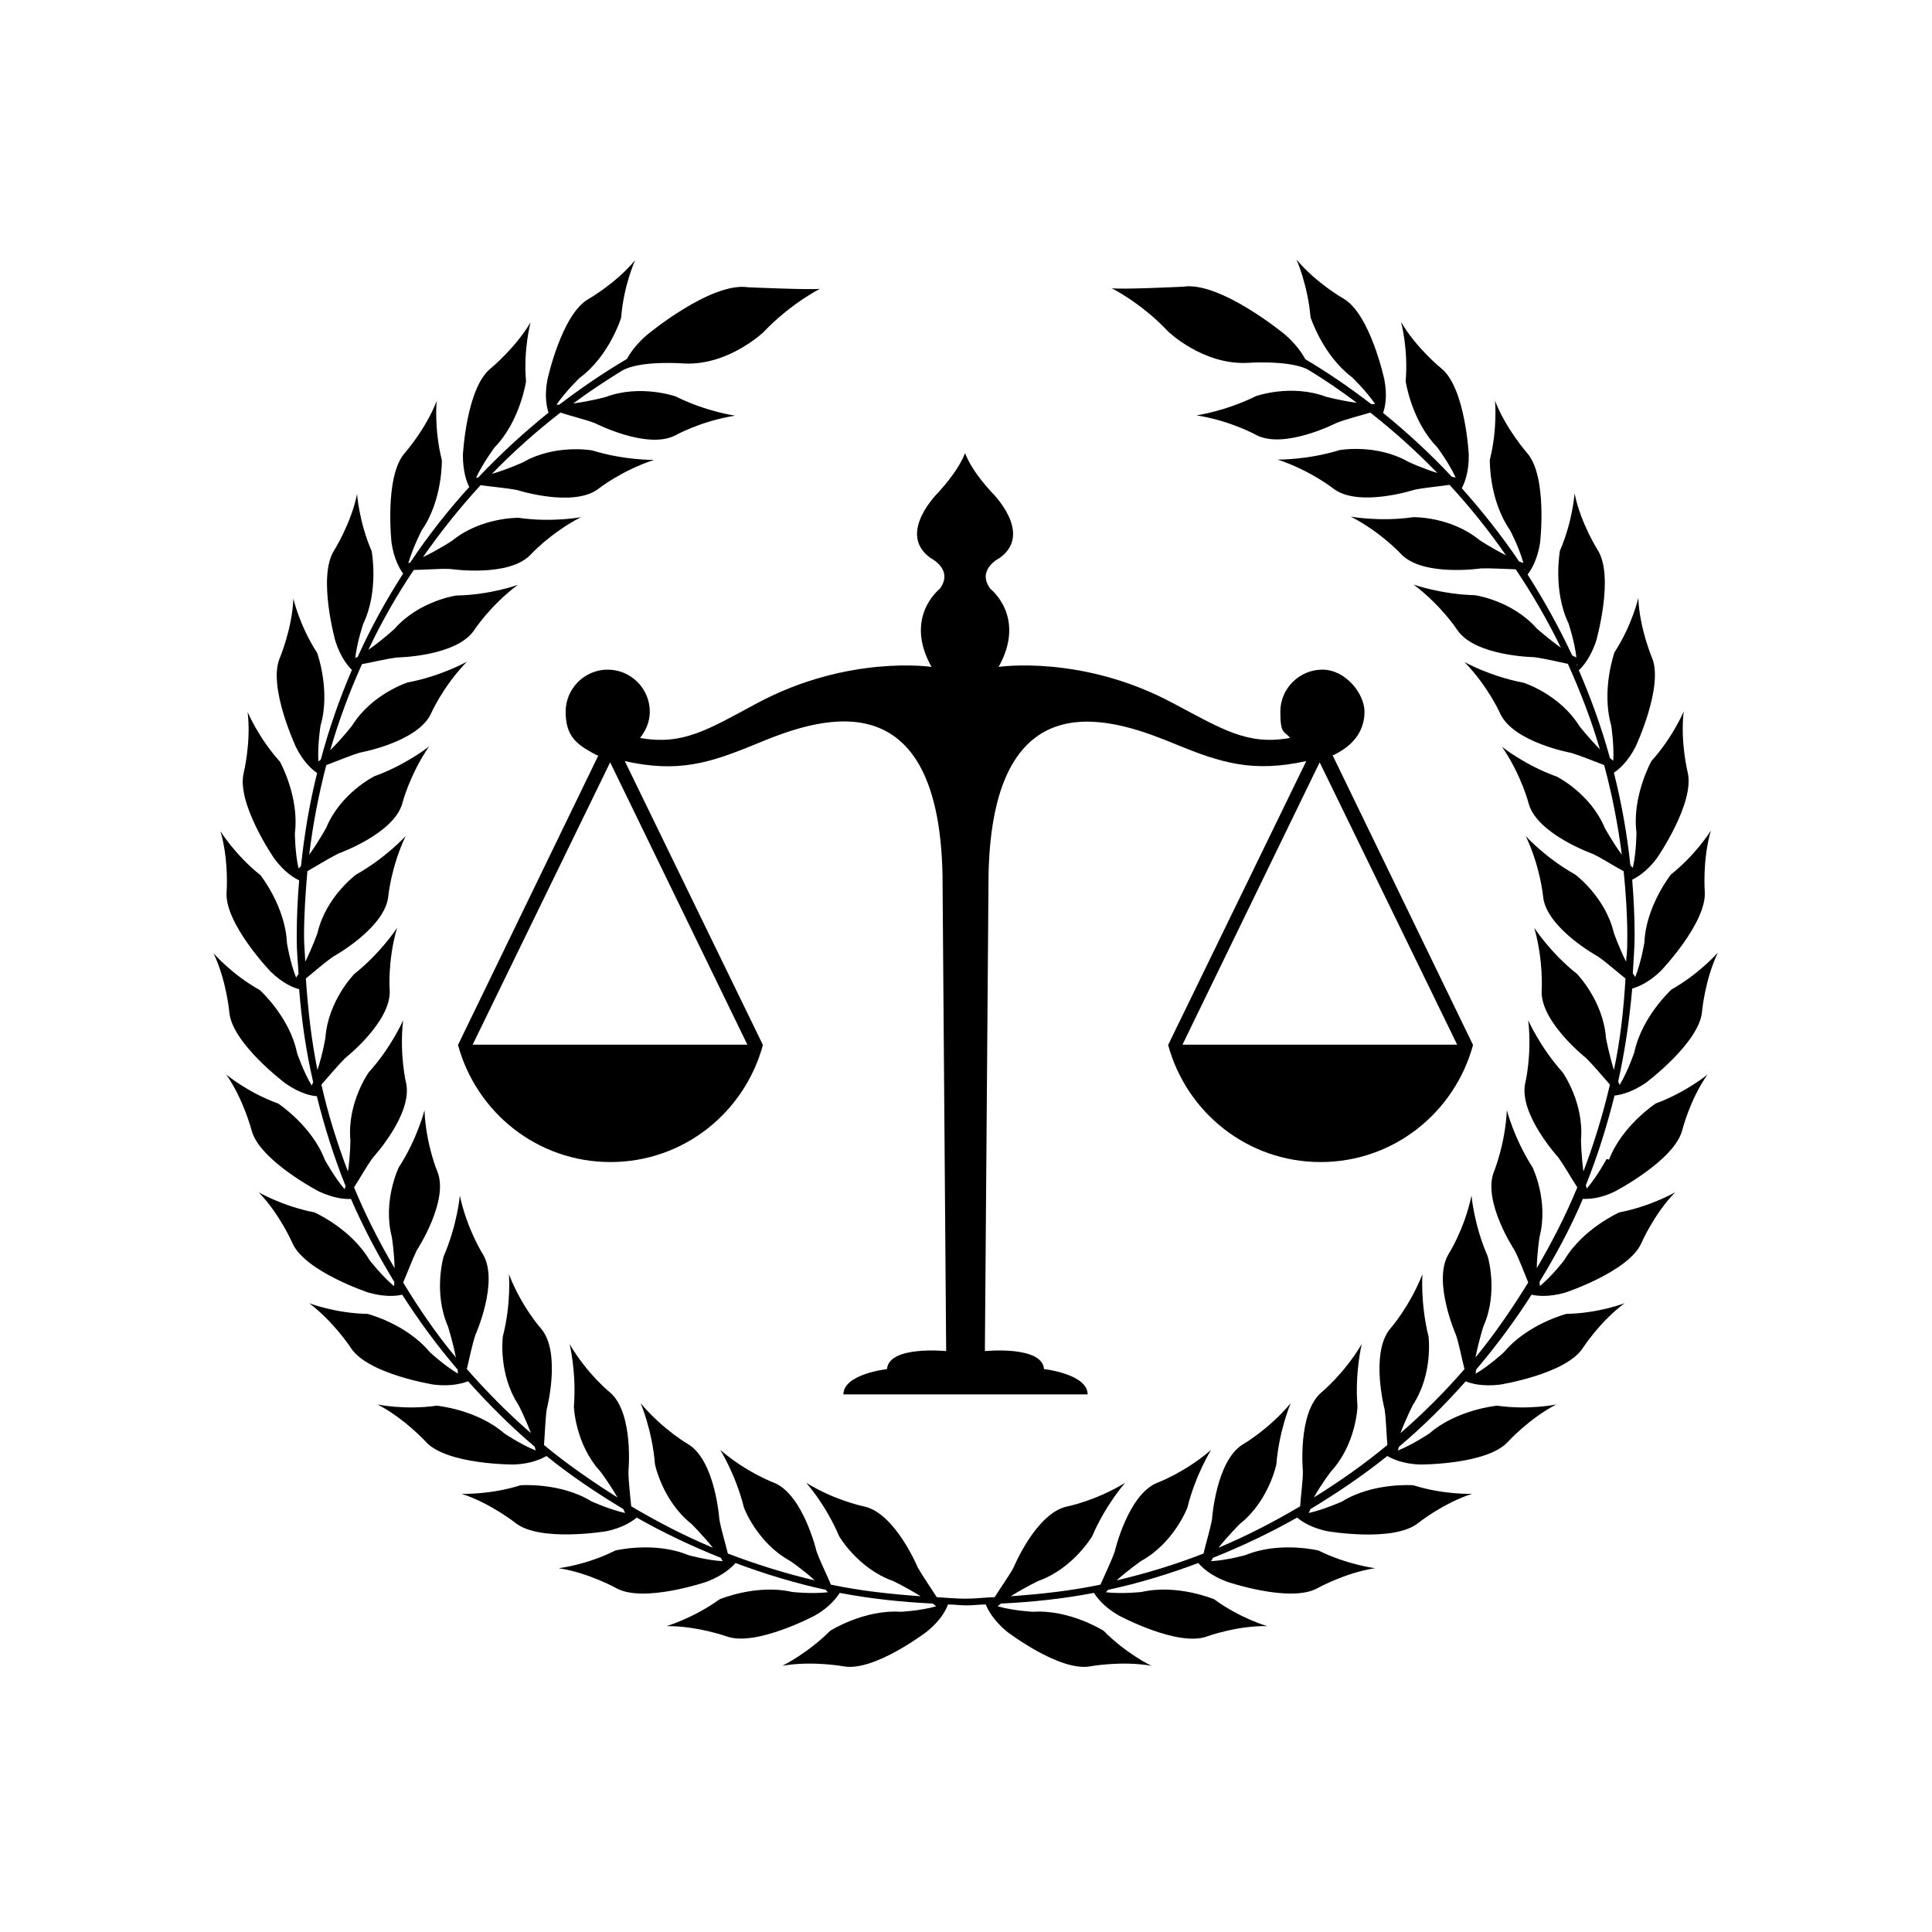 <svg xmlns="http://www.w3.org/2000/svg" xmlns:xlink="http://www.w3.org/1999/xlink" width="1080" zoomAndPan="magnify" viewBox="0 0 810 810" height="1080" preserveAspectRatio="xMidYMid meet" version="1.2"><defs><clipPath id="a7df034a5a"><path d="M 89.488 108.812 L 720.238 108.812 L 720.238 699 L 89.488 699 Z M 89.488 108.812 "/></clipPath></defs><g id="34805e354b"><path style=" stroke:none;fill-rule:nonzero;fill:#000000;fill-opacity:1;" d="M 558.391 316.797 C 559.539 316.414 558.773 316.797 561.074 315.52 C 567.977 311.684 572.07 305.93 572.07 298.391 C 572.07 290.848 564.145 280.75 554.426 280.75 C 544.711 280.75 536.785 288.676 536.785 298.391 C 536.785 308.105 538.449 306.316 540.879 309.383 C 523.109 312.578 512.754 305.93 491.789 294.809 C 453.695 274.355 418.672 279.598 418.672 279.598 C 430.43 258.633 415.219 246.871 415.219 246.871 C 409.211 238.82 419.055 233.961 419.055 233.961 C 433.625 223.609 415.602 206.223 415.602 206.223 C 408.828 198.809 406.016 193.566 404.609 189.988 C 403.203 193.566 400.262 198.809 393.613 206.223 C 393.613 206.223 375.59 223.609 390.164 233.961 C 390.164 233.961 400.008 238.82 394 246.871 C 394 246.871 378.785 258.633 390.547 279.598 C 390.547 279.598 355.648 274.355 317.426 294.809 C 296.59 306.059 286.109 312.578 268.34 309.383 C 270.77 306.316 272.43 302.609 272.43 298.391 C 272.43 288.676 264.504 280.75 254.789 280.75 C 245.074 280.75 237.148 288.676 237.148 298.391 C 237.148 308.105 241.238 311.684 248.141 315.52 C 250.441 316.797 249.805 316.414 250.828 316.797 L 192.023 438.109 C 199.695 466.359 225.262 487.195 255.941 487.195 C 286.621 487.195 312.188 466.359 319.855 438.109 C 319.855 438.109 261.949 319.098 261.949 319.098 C 284.32 324.082 297.355 319.992 316.914 311.938 C 340.055 302.352 393.359 281.258 395.148 366.652 L 396.684 566.453 C 396.684 566.453 372.652 564.023 371.883 573.996 C 371.883 573.996 353.602 576.039 353.602 584.605 L 455.996 584.605 C 455.996 576.039 437.719 573.996 437.719 573.996 C 436.949 564.023 412.918 566.453 412.918 566.453 L 414.453 366.652 C 416.242 281.387 469.547 302.48 492.684 311.938 C 512.242 319.992 525.281 323.957 547.652 319.098 L 489.746 438.109 C 497.414 466.359 522.98 487.195 553.66 487.195 C 584.34 487.195 609.906 466.359 617.578 438.109 L 558.773 316.797 Z M 313.336 437.98 L 198.16 437.98 L 255.812 319.609 Z M 495.754 437.98 L 553.277 319.609 L 610.93 437.98 Z M 495.754 437.98 "/><g clip-rule="nonzero" clip-path="url(#a7df034a5a)"><path style=" stroke:none;fill-rule:nonzero;fill:#000000;fill-opacity:1;" d="M 673.566 485.918 C 673.566 485.918 669.73 493.078 665.258 498.32 C 665.129 497.809 665.004 497.297 664.875 496.914 C 669.73 484.77 673.695 472.242 676.891 459.328 C 679.062 459.074 683.922 458.18 690.059 453.961 C 690.059 453.961 712.43 437.215 713.578 424.176 C 713.578 424.176 714.73 410.883 720.227 399.375 C 720.227 399.375 712.555 408.195 700.797 414.844 C 700.797 414.844 688.395 426.094 685.199 441.176 C 685.199 441.176 682.645 448.848 679.062 454.855 C 678.809 454.473 678.68 453.961 678.426 453.449 C 681.238 440.793 683.156 427.754 684.305 414.461 C 686.477 413.82 691.078 412.16 696.32 407.047 C 696.32 407.047 715.625 386.848 714.73 373.809 C 714.73 373.809 713.707 360.516 717.285 348.242 C 717.285 348.242 711.148 358.215 700.539 366.652 C 700.539 366.652 690.059 379.816 689.418 395.156 C 689.418 395.156 688.141 403.211 685.582 409.602 C 685.199 409.09 684.945 408.582 684.562 408.07 C 684.816 402.828 685.328 397.586 685.328 392.219 C 685.328 384.422 684.945 376.621 684.305 368.824 C 686.352 367.801 690.57 365.375 694.789 359.621 C 694.789 359.621 710.637 336.609 707.57 323.828 C 707.57 323.828 704.375 310.918 705.91 298.262 C 705.91 298.262 701.434 309 692.359 319.098 C 692.359 319.098 684.176 333.797 686.094 349.012 C 686.094 349.012 686.094 357.062 684.562 363.84 C 684.176 363.457 683.793 363.07 683.539 362.688 C 682.133 349.523 679.832 336.609 676.637 323.957 C 678.551 322.676 682.387 319.609 685.711 313.09 C 685.711 313.09 697.598 287.777 692.613 275.762 C 692.613 275.762 687.371 263.492 686.863 250.707 C 686.863 250.707 684.305 262.086 676.891 273.461 C 676.891 273.461 671.266 289.312 675.484 304.016 C 675.484 304.016 676.762 312.066 676.379 318.969 C 675.867 318.586 675.484 318.203 674.973 317.82 C 671.523 305.164 667.047 292.891 661.934 281.004 C 663.469 279.598 666.918 275.762 669.223 268.605 C 669.223 268.605 676.891 241.758 669.859 230.637 C 669.859 230.637 662.703 219.391 660.145 206.863 C 660.145 206.863 659.379 218.496 654.008 230.895 C 654.008 230.895 650.941 247.383 657.59 261.316 C 657.59 261.316 660.145 268.859 660.91 275.637 C 660.273 275.379 659.762 275.125 659.121 274.742 C 653.625 262.98 647.363 251.73 640.457 240.863 C 641.738 239.203 644.551 234.984 645.699 227.441 C 645.699 227.441 648.895 199.703 640.203 189.859 C 640.203 189.859 631.383 179.891 626.781 168 C 626.781 168 627.93 179.633 624.609 192.801 C 624.609 192.801 624.223 209.547 633.043 222.203 C 633.043 222.203 636.879 229.359 638.668 236.008 C 638.156 235.879 637.52 235.625 636.879 235.367 C 629.594 224.629 621.539 214.402 612.848 204.688 C 613.871 202.77 615.914 198.168 615.785 190.625 C 615.785 190.625 614.383 162.633 604.281 154.449 C 604.281 154.449 593.93 146.141 587.41 135.02 C 587.41 135.02 590.477 146.27 589.324 159.82 C 589.324 159.82 591.754 176.438 602.492 187.43 C 602.492 187.43 607.352 193.824 610.289 200.215 C 609.777 200.215 609.141 199.957 608.629 199.832 C 599.68 190.242 590.094 181.422 579.867 173.113 C 580.633 170.941 581.785 166.211 580.379 159.051 C 580.379 159.051 574.496 131.695 563.25 125.176 C 563.25 125.176 551.742 118.656 543.562 108.812 C 543.562 108.812 548.293 119.426 549.441 132.973 C 549.441 132.973 554.555 148.953 566.828 158.156 C 566.828 158.156 572.707 163.781 576.543 169.406 C 576.031 169.406 575.391 169.406 574.883 169.406 C 566.059 162.633 556.984 156.367 547.27 150.617 C 545.734 147.805 543.18 144.098 538.578 140.133 C 538.578 140.133 511.605 117.891 496.137 120.191 C 496.137 120.191 470.059 121.469 466.098 120.832 C 466.098 120.832 478.625 127.094 489.746 138.984 C 489.746 138.984 504.191 152.918 522.727 152.148 C 522.727 152.148 539.598 150.871 547.91 154.707 C 555.195 159.051 562.098 163.781 568.871 168.895 C 562.227 168 555.961 166.34 555.961 166.34 C 541.262 160.844 526.559 166.082 526.559 166.082 C 513.648 172.477 501.633 174.137 501.633 174.137 C 516.207 176.438 526.816 182.445 526.816 182.445 C 538.578 188.453 560.309 177.332 560.309 177.332 C 564.527 175.672 570.277 174.266 574.496 172.984 C 584.469 180.785 593.801 189.219 602.621 198.297 C 596.355 196.379 590.605 193.695 590.605 193.695 C 577.055 185.898 561.586 188.711 561.586 188.711 C 547.91 192.93 535.637 192.672 535.637 192.672 C 549.57 197.273 559.156 204.945 559.156 204.945 C 569.77 212.871 593.031 205.328 593.031 205.328 C 597.379 204.434 603.387 203.922 607.734 203.281 C 616.297 212.613 624.223 222.457 631.383 232.812 C 625.504 229.871 620.262 226.418 620.262 226.418 C 608.117 216.449 592.523 216.832 592.523 216.832 C 578.332 218.879 566.316 216.578 566.316 216.578 C 579.355 223.352 587.535 232.43 587.535 232.43 C 596.738 241.887 620.902 238.309 620.902 238.309 C 625.246 238.18 631.129 238.562 635.473 238.691 C 642.504 249.176 648.895 260.168 654.391 271.543 C 649.023 267.711 644.293 263.492 644.293 263.492 C 633.938 251.73 618.473 249.559 618.473 249.559 C 604.156 249.176 592.648 245.082 592.648 245.082 C 604.41 253.902 611.059 264.258 611.059 264.258 C 618.598 275.125 643.016 275.508 643.016 275.508 C 647.363 276.02 652.984 277.426 657.332 278.32 C 662.574 289.953 667.176 301.84 670.754 314.113 C 666.023 309.383 662.062 304.27 662.062 304.27 C 653.754 290.977 638.797 286.246 638.797 286.246 C 624.609 283.562 613.996 277.551 613.996 277.551 C 624.223 288.164 629.082 299.41 629.082 299.41 C 634.836 311.301 658.738 315.648 658.738 315.648 C 662.957 316.926 668.453 319.227 672.543 320.762 C 675.867 333.031 678.297 345.559 679.957 358.344 C 675.996 352.973 672.801 347.094 672.801 347.094 C 666.793 332.648 652.73 325.617 652.73 325.617 C 639.18 320.758 629.723 313.09 629.723 313.09 C 638.031 325.234 640.969 337.121 640.969 337.121 C 644.676 349.777 667.688 357.957 667.688 357.957 C 671.777 359.875 676.762 363.199 680.727 365.246 C 681.621 374.195 682.258 383.27 682.258 392.473 C 682.258 401.676 681.875 399.633 681.75 403.211 C 678.809 397.332 676.637 391.195 676.637 391.195 C 673.055 375.984 660.402 366.652 660.402 366.652 C 647.871 359.621 639.691 350.543 639.691 350.543 C 645.957 363.84 646.977 376.109 646.977 376.109 C 648.512 389.277 669.988 401.039 669.988 401.039 C 673.695 403.594 678.043 407.559 681.492 410.242 C 680.727 423.281 679.32 436.191 676.637 448.59 C 674.59 442.074 673.312 435.168 673.312 435.168 C 672.16 419.574 661.168 408.324 661.168 408.324 C 649.918 399.375 643.27 389.023 643.27 389.023 C 647.234 403.211 646.34 415.355 646.34 415.355 C 645.828 428.523 665.004 443.605 665.004 443.605 C 668.199 446.801 672.031 451.402 674.973 454.727 C 672.031 467.254 668.324 479.398 663.852 491.16 C 662.957 484.512 662.828 477.992 662.828 477.992 C 664.234 462.398 655.16 449.613 655.16 449.613 C 645.57 438.875 640.715 427.754 640.715 427.754 C 642.375 442.328 639.438 454.215 639.438 454.215 C 636.75 467.129 653.242 485.152 653.242 485.152 C 655.926 488.859 658.867 494.102 661.297 497.809 C 656.438 509.566 650.684 520.816 644.293 531.684 C 644.422 525.035 645.445 518.645 645.445 518.645 C 649.406 503.434 642.504 489.371 642.504 489.371 C 634.707 477.227 631.766 465.465 631.766 465.465 C 631 480.168 626.27 491.414 626.27 491.414 C 621.539 503.816 634.961 524.141 634.961 524.141 C 637.008 528.102 639.051 533.602 640.715 537.691 C 633.938 548.684 626.652 559.293 618.598 569.137 C 619.879 562.488 621.922 556.098 621.922 556.098 C 628.316 541.781 623.711 526.695 623.711 526.695 C 617.961 513.531 616.938 501.258 616.938 501.258 C 613.871 515.703 607.223 525.93 607.223 525.93 C 600.574 537.309 610.418 559.68 610.418 559.68 C 611.824 563.895 612.848 569.648 613.996 573.996 C 605.688 583.582 596.738 592.531 587.152 600.84 C 589.453 594.703 592.395 588.953 592.395 588.953 C 600.957 575.914 598.914 560.316 598.914 560.316 C 595.461 546.383 596.355 534.238 596.355 534.238 C 590.988 547.918 582.805 557.121 582.805 557.121 C 574.371 567.348 580.504 590.867 580.504 590.867 C 581.145 595.344 581.273 601.352 581.656 605.824 C 571.941 613.879 561.586 621.164 550.848 627.812 C 554.043 622.059 558.008 616.945 558.008 616.945 C 568.617 605.441 569.129 589.719 569.129 589.719 C 567.977 575.402 570.918 563.512 570.918 563.512 C 563.375 576.168 553.918 583.84 553.918 583.84 C 543.945 592.531 546.246 616.82 546.246 616.82 C 546.246 621.293 545.352 627.047 545.098 631.52 C 534.102 638.039 522.727 643.918 510.836 648.906 C 515.055 643.664 519.785 638.934 519.785 638.934 C 532.059 629.219 535.125 613.879 535.125 613.879 C 536.277 599.562 541.133 588.312 541.133 588.312 C 531.672 599.562 521.062 605.57 521.062 605.57 C 509.812 612.473 508.152 636.887 508.152 636.887 C 507.387 641.234 505.598 646.988 504.574 651.332 C 492.812 655.934 480.668 659.641 468.141 662.582 C 473.125 658.109 478.496 654.402 478.496 654.402 C 492.172 646.859 497.797 632.16 497.797 632.16 C 501.25 618.227 507.77 607.871 507.77 607.871 C 496.648 617.457 485.145 621.676 485.145 621.676 C 472.871 626.66 467.375 650.438 467.375 650.438 C 465.84 654.785 463.156 660.281 461.367 664.371 C 449.094 666.93 436.566 668.336 423.785 669.23 C 429.406 665.652 435.289 662.84 435.289 662.84 C 449.988 657.598 457.914 644.047 457.914 644.047 C 463.539 630.879 471.719 621.676 471.719 621.676 C 459.191 629.348 447.176 631.648 447.176 631.648 C 434.266 634.586 424.934 657.215 424.934 657.215 C 422.762 661.176 419.309 665.906 417.008 669.613 C 412.918 669.742 408.953 670.254 404.863 670.254 C 400.773 670.254 396.812 669.867 392.719 669.613 C 390.418 665.906 386.969 661.047 384.793 657.215 C 384.793 657.215 375.461 634.715 362.551 631.648 C 362.551 631.648 350.535 629.348 338.008 621.676 C 338.008 621.676 346.188 630.754 351.812 644.047 C 351.812 644.047 359.613 657.598 374.441 662.84 C 374.441 662.84 380.32 665.652 385.945 669.23 C 373.16 668.336 360.633 666.93 348.363 664.371 C 346.699 660.281 343.887 654.785 342.355 650.438 C 342.355 650.438 336.73 626.66 324.586 621.676 C 324.586 621.676 313.082 617.457 301.961 607.871 C 301.961 607.871 308.48 618.227 311.93 632.16 C 311.93 632.16 317.426 646.859 331.234 654.402 C 331.234 654.402 336.73 658.109 341.586 662.582 C 329.059 659.641 316.914 655.809 305.156 651.332 C 304.133 646.988 302.344 641.363 301.574 636.887 C 301.574 636.887 299.914 612.602 288.664 605.57 C 288.664 605.57 278.055 599.562 268.594 588.312 C 268.594 588.312 273.453 599.562 274.602 613.879 C 274.602 613.879 277.672 629.219 289.941 638.934 C 289.941 638.934 294.672 643.664 298.891 648.906 C 287.004 643.918 275.625 638.039 264.633 631.52 C 264.25 627.172 263.48 621.293 263.48 616.82 C 263.48 616.82 265.781 592.531 255.812 583.84 C 255.812 583.84 246.227 576.168 238.809 563.512 C 238.809 563.512 241.75 575.402 240.602 589.719 C 240.602 589.719 241.113 605.441 251.723 616.945 C 251.723 616.945 255.555 622.059 258.879 627.812 C 248.141 621.039 237.789 613.879 228.074 605.824 C 228.457 601.352 228.582 595.344 229.223 590.867 C 229.223 590.867 235.359 567.219 226.922 557.121 C 226.922 557.121 218.742 548.047 213.371 534.238 C 213.371 534.238 214.395 546.383 210.816 560.316 C 210.816 560.316 208.77 575.914 217.336 588.953 C 217.336 588.953 220.273 594.574 222.574 600.84 C 212.988 592.531 204.039 583.453 195.73 573.996 C 196.754 569.777 197.902 563.895 199.309 559.68 C 199.309 559.68 209.281 537.434 202.508 525.93 C 202.508 525.93 195.859 515.574 192.789 501.258 C 192.789 501.258 191.77 513.402 186.016 526.695 C 186.016 526.695 181.543 541.781 187.805 556.098 C 187.805 556.098 189.852 562.488 191.129 569.137 C 182.949 559.293 175.66 548.684 169.016 537.691 C 170.805 533.602 172.848 528.102 174.766 524.141 C 174.766 524.141 188.188 503.688 183.461 491.414 C 183.461 491.414 178.602 480.168 177.961 465.465 C 177.961 465.465 175.023 477.355 167.223 489.371 C 167.223 489.371 160.32 503.434 164.285 518.645 C 164.285 518.645 165.309 525.035 165.434 531.684 C 159.043 520.816 153.289 509.566 148.434 497.809 C 150.863 494.102 153.801 488.73 156.488 485.152 C 156.488 485.152 172.977 467.254 170.293 454.215 C 170.293 454.215 167.352 442.328 169.016 427.754 C 169.016 427.754 164.156 439.004 154.57 449.613 C 154.57 449.613 145.492 462.398 146.898 477.992 C 146.898 477.992 146.898 484.512 145.875 491.16 C 141.402 479.398 137.566 467.254 134.754 454.727 C 137.695 451.402 141.531 446.801 144.727 443.605 C 144.727 443.605 163.902 428.523 163.391 415.355 C 163.391 415.355 162.367 403.211 166.457 389.023 C 166.457 389.023 159.809 399.375 148.562 408.324 C 148.562 408.324 137.566 419.445 136.418 435.168 C 136.418 435.168 135.266 442.074 133.094 448.59 C 130.535 436.062 129.129 423.281 128.234 410.242 C 131.688 407.43 136.035 403.594 139.742 401.039 C 139.742 401.039 161.09 389.277 162.75 376.109 C 162.75 376.109 163.773 363.969 170.035 350.543 C 170.035 350.543 161.855 359.621 149.328 366.652 C 149.328 366.652 136.672 375.855 133.094 391.195 C 133.094 391.195 130.922 397.332 127.98 403.211 C 127.852 399.633 127.469 396.055 127.469 392.473 C 127.469 383.27 128.109 374.195 128.875 365.246 C 132.711 363.07 137.824 359.875 141.914 357.832 C 141.914 357.832 164.922 349.648 168.629 336.996 C 168.629 336.996 171.57 325.105 179.879 312.961 C 179.879 312.961 170.293 320.633 156.871 325.488 C 156.871 325.488 142.809 332.52 136.801 346.965 C 136.801 346.965 133.605 352.844 129.641 358.344 C 131.176 345.559 133.605 333.031 136.801 320.758 C 141.02 319.227 146.645 316.797 150.988 315.52 C 150.988 315.52 175.023 311.172 180.648 299.285 C 180.648 299.285 185.504 288.035 195.73 277.426 C 195.73 277.426 185.121 283.434 170.93 286.117 C 170.93 286.117 155.977 290.848 147.668 304.141 C 147.668 304.141 143.449 309.637 138.461 314.496 C 142.043 302.098 146.516 290.078 151.758 278.449 C 156.102 277.68 162.109 276.145 166.715 275.637 C 166.715 275.637 191.129 275.25 198.672 264.387 C 198.672 264.387 205.32 254.031 217.078 245.211 C 217.078 245.211 205.574 249.43 191.258 249.684 C 191.258 249.684 175.789 251.859 165.434 263.617 C 165.434 263.617 160.195 268.477 154.441 272.438 C 159.938 260.805 166.328 249.559 173.488 238.945 C 177.961 238.945 184.227 238.309 188.957 238.562 C 188.957 238.562 213.117 242.145 222.32 232.684 C 222.32 232.684 230.5 223.605 243.539 216.832 C 243.539 216.832 231.523 219.133 217.336 217.09 C 217.336 217.09 201.609 216.832 189.594 226.676 C 189.594 226.676 183.586 230.637 177.324 233.578 C 184.738 222.969 192.789 212.871 201.484 203.41 C 205.828 204.051 212.223 204.559 216.824 205.457 C 216.824 205.457 240.09 212.871 250.699 205.07 C 250.699 205.07 260.285 197.402 274.219 192.801 C 274.219 192.801 261.949 193.055 248.27 188.836 C 248.27 188.836 232.801 186.023 219.254 193.824 C 219.254 193.824 212.859 196.762 206.215 198.68 C 215.16 189.477 224.75 180.91 234.977 172.984 C 239.195 174.391 245.203 175.797 249.547 177.461 C 249.547 177.461 271.281 188.582 283.039 182.574 C 283.039 182.574 293.652 176.566 308.223 174.266 C 308.223 174.266 296.078 172.602 283.297 166.211 C 283.297 166.211 268.469 160.969 253.895 166.465 C 253.895 166.465 247.246 168.258 240.344 169.152 C 246.863 164.293 253.641 159.82 260.668 155.473 C 268.34 150.871 287.133 152.406 287.133 152.406 C 305.539 153.172 320.113 139.238 320.113 139.238 C 331.359 127.352 343.762 121.086 343.762 121.086 C 339.797 121.598 313.719 120.445 313.719 120.445 C 298.125 118.02 271.281 140.391 271.281 140.391 C 266.934 144.098 264.375 147.676 262.844 150.488 C 252.871 156.367 243.539 162.758 234.465 169.664 C 234.082 169.664 233.695 169.664 233.312 169.664 C 237.277 163.91 243.027 158.414 243.027 158.414 C 255.43 149.336 260.414 133.23 260.414 133.23 C 261.438 119.68 266.293 109.07 266.293 109.07 C 258.113 118.914 246.609 125.434 246.609 125.434 C 235.359 131.953 229.48 159.309 229.48 159.309 C 228.199 166.211 229.223 170.812 229.988 172.984 C 219.508 181.422 209.664 190.5 200.461 200.215 C 200.207 200.215 199.82 200.215 199.566 200.344 C 202.508 194.078 207.363 187.559 207.363 187.559 C 218.102 176.566 220.531 159.945 220.531 159.945 C 219.379 146.398 222.449 135.148 222.449 135.148 C 215.93 146.141 205.574 154.578 205.574 154.578 C 195.477 162.887 194.07 190.754 194.07 190.754 C 194.07 197.656 195.602 202.004 196.754 204.176 C 187.676 214.148 179.367 224.758 171.953 235.879 C 171.699 235.879 171.441 236.008 171.188 236.137 C 173.105 229.488 176.812 222.328 176.812 222.328 C 185.633 209.672 185.25 192.926 185.25 192.926 C 181.926 179.762 183.074 168.129 183.074 168.129 C 178.473 180.016 169.652 189.988 169.652 189.988 C 161.09 199.832 164.156 227.57 164.156 227.57 C 165.18 234.473 167.609 238.562 169.016 240.48 C 161.855 251.602 155.465 263.234 149.969 275.379 C 149.582 275.508 149.328 275.762 148.945 275.891 C 149.711 269.117 152.27 261.574 152.27 261.574 C 158.914 247.77 155.848 231.148 155.848 231.148 C 150.48 218.75 149.711 207.117 149.711 207.117 C 147.156 219.645 139.996 230.895 139.996 230.895 C 133.094 242.016 140.637 268.859 140.637 268.859 C 142.809 275.637 145.875 279.215 147.539 280.875 C 142.297 293.02 137.949 305.547 134.5 318.457 C 134.117 318.715 133.859 318.969 133.477 319.227 C 133.094 312.324 134.371 304.27 134.371 304.27 C 138.719 289.57 132.965 273.719 132.965 273.719 C 125.551 262.34 122.996 250.965 122.996 250.965 C 122.484 263.746 117.242 276.02 117.242 276.02 C 112.258 288.035 124.145 313.344 124.145 313.344 C 127.34 319.738 131.047 322.805 132.965 324.082 C 129.77 336.738 127.598 349.777 126.191 363.07 C 125.809 363.457 125.551 363.84 125.168 364.094 C 123.633 357.32 123.633 349.266 123.633 349.266 C 125.551 334.055 117.371 319.355 117.371 319.355 C 108.293 309.254 103.82 298.516 103.82 298.516 C 105.355 311.172 102.156 324.082 102.156 324.082 C 99.09 336.867 114.941 359.875 114.941 359.875 C 119.16 365.629 123.25 368.059 125.422 369.082 C 124.785 376.75 124.402 384.547 124.402 392.473 C 124.402 400.398 124.914 403.082 125.168 408.324 C 124.785 408.836 124.527 409.348 124.145 409.859 C 121.59 403.469 120.309 395.414 120.309 395.414 C 119.672 380.074 109.188 366.906 109.188 366.906 C 98.578 358.469 92.441 348.5 92.441 348.5 C 96.023 360.77 95 374.066 95 374.066 C 94.105 387.105 113.406 407.301 113.406 407.301 C 118.648 412.414 123.25 414.203 125.422 414.715 C 126.445 428.012 128.363 441.051 131.305 453.703 C 131.047 454.215 130.922 454.602 130.664 455.109 C 127.086 449.102 124.527 441.434 124.527 441.434 C 121.461 426.348 108.934 415.102 108.934 415.102 C 97.043 408.453 89.504 399.633 89.504 399.633 C 95 411.137 96.148 424.43 96.148 424.43 C 97.301 437.469 119.672 454.215 119.672 454.215 C 125.68 458.434 130.535 459.457 132.836 459.586 C 136.035 472.496 139.996 485.023 144.855 497.168 C 144.855 497.68 144.598 498.191 144.469 498.574 C 139.996 493.332 136.16 486.176 136.16 486.176 C 130.664 471.855 116.602 462.652 116.602 462.652 C 103.82 458.051 94.871 450.508 94.871 450.508 C 102.156 460.992 105.48 473.902 105.48 473.902 C 108.805 486.559 133.605 499.469 133.605 499.469 C 140.125 502.535 144.855 502.793 147.156 502.664 C 152.395 514.809 158.531 526.312 165.309 537.434 C 165.309 538.074 165.309 538.715 165.18 539.227 C 159.938 534.75 154.953 528.359 154.953 528.359 C 147.156 515.062 131.816 508.289 131.816 508.289 C 118.52 505.734 108.422 499.852 108.422 499.852 C 117.371 509.055 122.609 521.199 122.609 521.199 C 127.852 533.09 154.441 541.91 154.441 541.91 C 161.602 543.953 166.457 543.316 168.629 542.805 C 175.66 553.797 183.461 564.406 191.895 574.25 C 191.895 574.891 191.895 575.402 192.023 575.914 C 186.016 572.332 180.137 566.836 180.137 566.836 C 170.293 554.949 154.059 550.855 154.059 550.855 C 140.508 550.602 129.641 546.383 129.641 546.383 C 139.867 554.055 147.156 565.176 147.156 565.176 C 154.312 576.168 181.926 580.516 181.926 580.516 C 189.34 581.41 194.195 579.875 196.242 579.109 C 204.934 588.824 214.266 598.156 224.238 606.594 C 224.238 607.102 224.492 607.613 224.621 608.125 C 218.23 605.57 211.453 600.969 211.453 600.969 C 199.82 590.867 183.074 589.336 183.074 589.336 C 169.652 591.254 158.277 588.824 158.277 588.824 C 169.652 594.703 178.602 604.547 178.602 604.547 C 187.422 614.133 215.418 614.008 215.418 614.008 C 222.703 613.75 227.18 611.578 229.094 610.426 C 239.195 618.609 250.059 625.895 261.309 632.668 C 261.566 633.18 261.82 633.82 262.074 634.332 C 255.301 632.797 248.016 629.473 248.016 629.473 C 234.977 621.422 218.23 622.699 218.23 622.699 C 205.32 626.789 193.559 626.277 193.559 626.277 C 205.703 630.242 216.184 638.551 216.184 638.551 C 226.41 646.605 254.023 642 254.023 642 C 261.18 640.594 265.273 637.656 266.934 636.25 C 278.184 642.641 290.07 648.266 302.215 653.125 C 302.473 653.633 302.727 654.02 302.98 654.527 C 296.078 654.145 288.539 651.973 288.539 651.973 C 274.348 646.094 257.984 650.055 257.984 650.055 C 245.84 656.191 234.207 657.469 234.207 657.469 C 246.863 659.387 258.496 665.906 258.496 665.906 C 270 672.172 296.461 663.094 296.461 663.094 C 303.367 660.41 306.945 656.957 308.352 655.297 C 320.621 659.898 333.277 663.734 346.188 666.547 C 346.445 666.93 346.828 667.184 347.086 667.566 C 340.18 668.336 332.129 667.441 332.129 667.441 C 317.172 663.988 301.703 670.508 301.703 670.508 C 290.711 678.434 279.461 681.758 279.461 681.758 C 292.246 681.629 304.773 686.105 304.773 686.105 C 317.043 690.449 341.715 677.285 341.715 677.285 C 347.98 673.703 350.793 669.742 352.07 667.824 C 364.727 670.254 377.766 671.66 391.059 672.297 C 391.57 672.68 392.082 673.066 392.465 673.449 C 385.816 675.367 377.637 675.75 377.637 675.75 C 362.297 674.727 348.105 683.676 348.105 683.676 C 338.52 693.262 328.039 698.375 328.039 698.375 C 340.691 696.203 353.73 698.633 353.73 698.633 C 366.645 700.934 388.758 683.93 388.758 683.93 C 394.512 679.199 396.684 674.855 397.449 672.68 C 400.133 672.68 402.691 673.066 405.375 673.066 C 408.059 673.066 410.617 672.68 413.301 672.68 C 414.066 674.727 416.371 679.199 421.992 683.93 C 421.992 683.93 444.109 700.934 457.02 698.633 C 457.02 698.633 470.059 696.203 482.715 698.375 C 482.715 698.375 472.23 693.391 462.645 683.676 C 462.645 683.676 448.453 674.727 433.113 675.75 C 433.113 675.75 425.062 675.367 418.285 673.449 C 418.672 673.066 419.18 672.68 419.691 672.297 C 432.988 671.66 446.027 670.254 458.68 667.824 C 459.832 669.742 462.773 673.703 469.035 677.285 C 469.035 677.285 493.707 690.578 505.98 686.105 C 505.98 686.105 518.508 681.5 531.289 681.758 C 531.289 681.758 520.039 678.562 509.047 670.508 C 509.047 670.508 493.578 663.988 478.625 667.441 C 478.625 667.441 470.57 668.336 463.668 667.566 C 463.922 667.184 464.305 666.93 464.562 666.547 C 477.602 663.734 490.129 659.898 502.398 655.297 C 503.805 656.957 507.387 660.539 514.289 663.094 C 514.289 663.094 540.75 672.172 552.254 665.906 C 552.254 665.906 563.887 659.387 576.543 657.469 C 576.543 657.469 564.91 656.062 552.766 650.055 C 552.766 650.055 536.402 646.094 522.215 651.973 C 522.215 651.973 514.543 654.145 507.77 654.527 C 508.023 654.02 508.281 653.633 508.535 653.125 C 520.68 648.266 532.57 642.641 543.816 636.25 C 545.48 637.656 549.57 640.594 556.73 642 C 556.73 642 584.34 646.73 594.566 638.551 C 594.566 638.551 604.922 630.242 617.195 626.277 C 617.195 626.277 605.562 626.789 592.523 622.699 C 592.523 622.699 575.777 621.422 562.738 629.473 C 562.738 629.473 555.449 632.797 548.676 634.332 C 548.93 633.82 549.188 633.18 549.441 632.668 C 560.691 625.895 571.43 618.609 581.656 610.426 C 583.574 611.578 588.047 613.75 595.336 614.008 C 595.336 614.008 623.328 614.133 632.148 604.547 C 632.148 604.547 641.098 594.703 652.477 588.824 C 652.477 588.824 641.098 591.254 627.676 589.336 C 627.676 589.336 610.93 590.867 599.297 600.969 C 599.297 600.969 592.648 605.441 586.129 608.125 C 586.129 607.613 586.387 607.105 586.516 606.594 C 596.484 598.156 605.816 588.953 614.508 579.109 C 616.555 580.004 621.285 581.41 628.824 580.516 C 628.824 580.516 656.438 576.168 663.598 565.176 C 663.598 565.176 670.754 554.055 681.109 546.383 C 681.109 546.383 670.242 550.602 656.695 550.855 C 656.695 550.855 640.457 555.074 630.617 566.836 C 630.617 566.836 624.734 572.332 618.727 575.914 C 618.727 575.402 618.727 574.762 618.855 574.25 C 627.293 564.281 635.09 553.797 642.121 542.805 C 644.293 543.316 649.152 543.953 656.309 541.91 C 656.309 541.91 682.898 533.09 688.141 521.199 C 688.141 521.199 693.383 509.055 702.328 499.852 C 702.328 499.852 692.23 505.734 678.938 508.289 C 678.938 508.289 663.598 515.062 655.797 528.359 C 655.797 528.359 650.941 534.75 645.57 539.227 C 645.57 538.586 645.57 537.945 645.445 537.434 C 652.219 526.312 658.484 514.809 663.598 502.664 C 665.898 502.664 670.754 502.664 677.148 499.469 C 677.148 499.469 701.945 486.559 705.27 473.902 C 705.27 473.902 708.465 460.992 715.879 450.508 C 715.879 450.508 706.93 457.922 694.148 462.652 C 694.148 462.652 680.086 471.855 674.59 486.176 Z M 611.312 202.645 Z M 639.309 238.562 C 639.309 238.691 639.309 238.82 639.309 238.945 C 639.309 238.945 639.18 238.691 639.051 238.562 C 639.051 238.562 639.051 238.562 639.18 238.562 Z M 661.297 278.574 C 661.297 278.832 661.297 278.957 661.297 279.215 C 661.297 278.957 661.039 278.703 661.039 278.574 C 661.039 278.574 661.297 278.574 661.297 278.574 Z M 676.25 321.656 C 676.25 321.656 676.25 321.91 676.25 321.91 C 676.25 321.91 676.25 321.656 676.25 321.527 C 676.25 321.527 676.25 321.527 676.379 321.527 Z M 684.562 412.031 C 684.562 412.031 684.562 412.16 684.434 412.289 C 684.434 412.289 684.434 412.031 684.434 412.031 Z M 677.656 457.027 C 677.656 457.027 677.656 457.027 677.531 457.156 C 677.531 457.156 677.531 457.027 677.531 456.902 Z M 124.785 412.031 C 124.785 412.031 124.785 412.289 124.785 412.289 C 124.785 412.289 124.785 412.16 124.785 412.031 Z M 131.688 457.027 C 131.688 457.027 131.688 457.156 131.688 457.285 C 131.688 457.285 131.688 457.285 131.559 457.156 Z M 166.84 540.633 Z M 194.07 577.191 C 194.07 577.191 194.07 577.191 193.941 577.191 Z M 305.41 654.527 C 305.41 654.527 305.41 654.527 305.41 654.402 C 305.41 654.402 305.668 654.402 305.793 654.402 C 305.793 654.402 305.539 654.402 305.539 654.402 Z M 394.383 672.555 C 394.383 672.555 394.383 672.555 394.383 672.426 C 394.512 672.426 394.637 672.426 394.766 672.426 C 394.766 672.426 394.512 672.426 394.383 672.555 Z M 414.965 672.555 C 414.965 672.555 414.707 672.555 414.578 672.426 C 414.707 672.426 414.836 672.426 414.965 672.426 C 414.965 672.426 414.965 672.426 414.965 672.555 Z M 503.934 654.527 C 503.934 654.527 503.68 654.527 503.68 654.527 C 503.68 654.527 503.934 654.527 504.062 654.527 C 504.062 654.527 504.062 654.527 504.062 654.656 Z M 615.277 577.191 C 615.277 577.191 615.277 577.191 615.148 577.191 C 615.148 577.191 615.148 577.191 615.148 577.062 Z M 642.504 540.633 Z M 642.504 540.633 "/></g></g></svg>